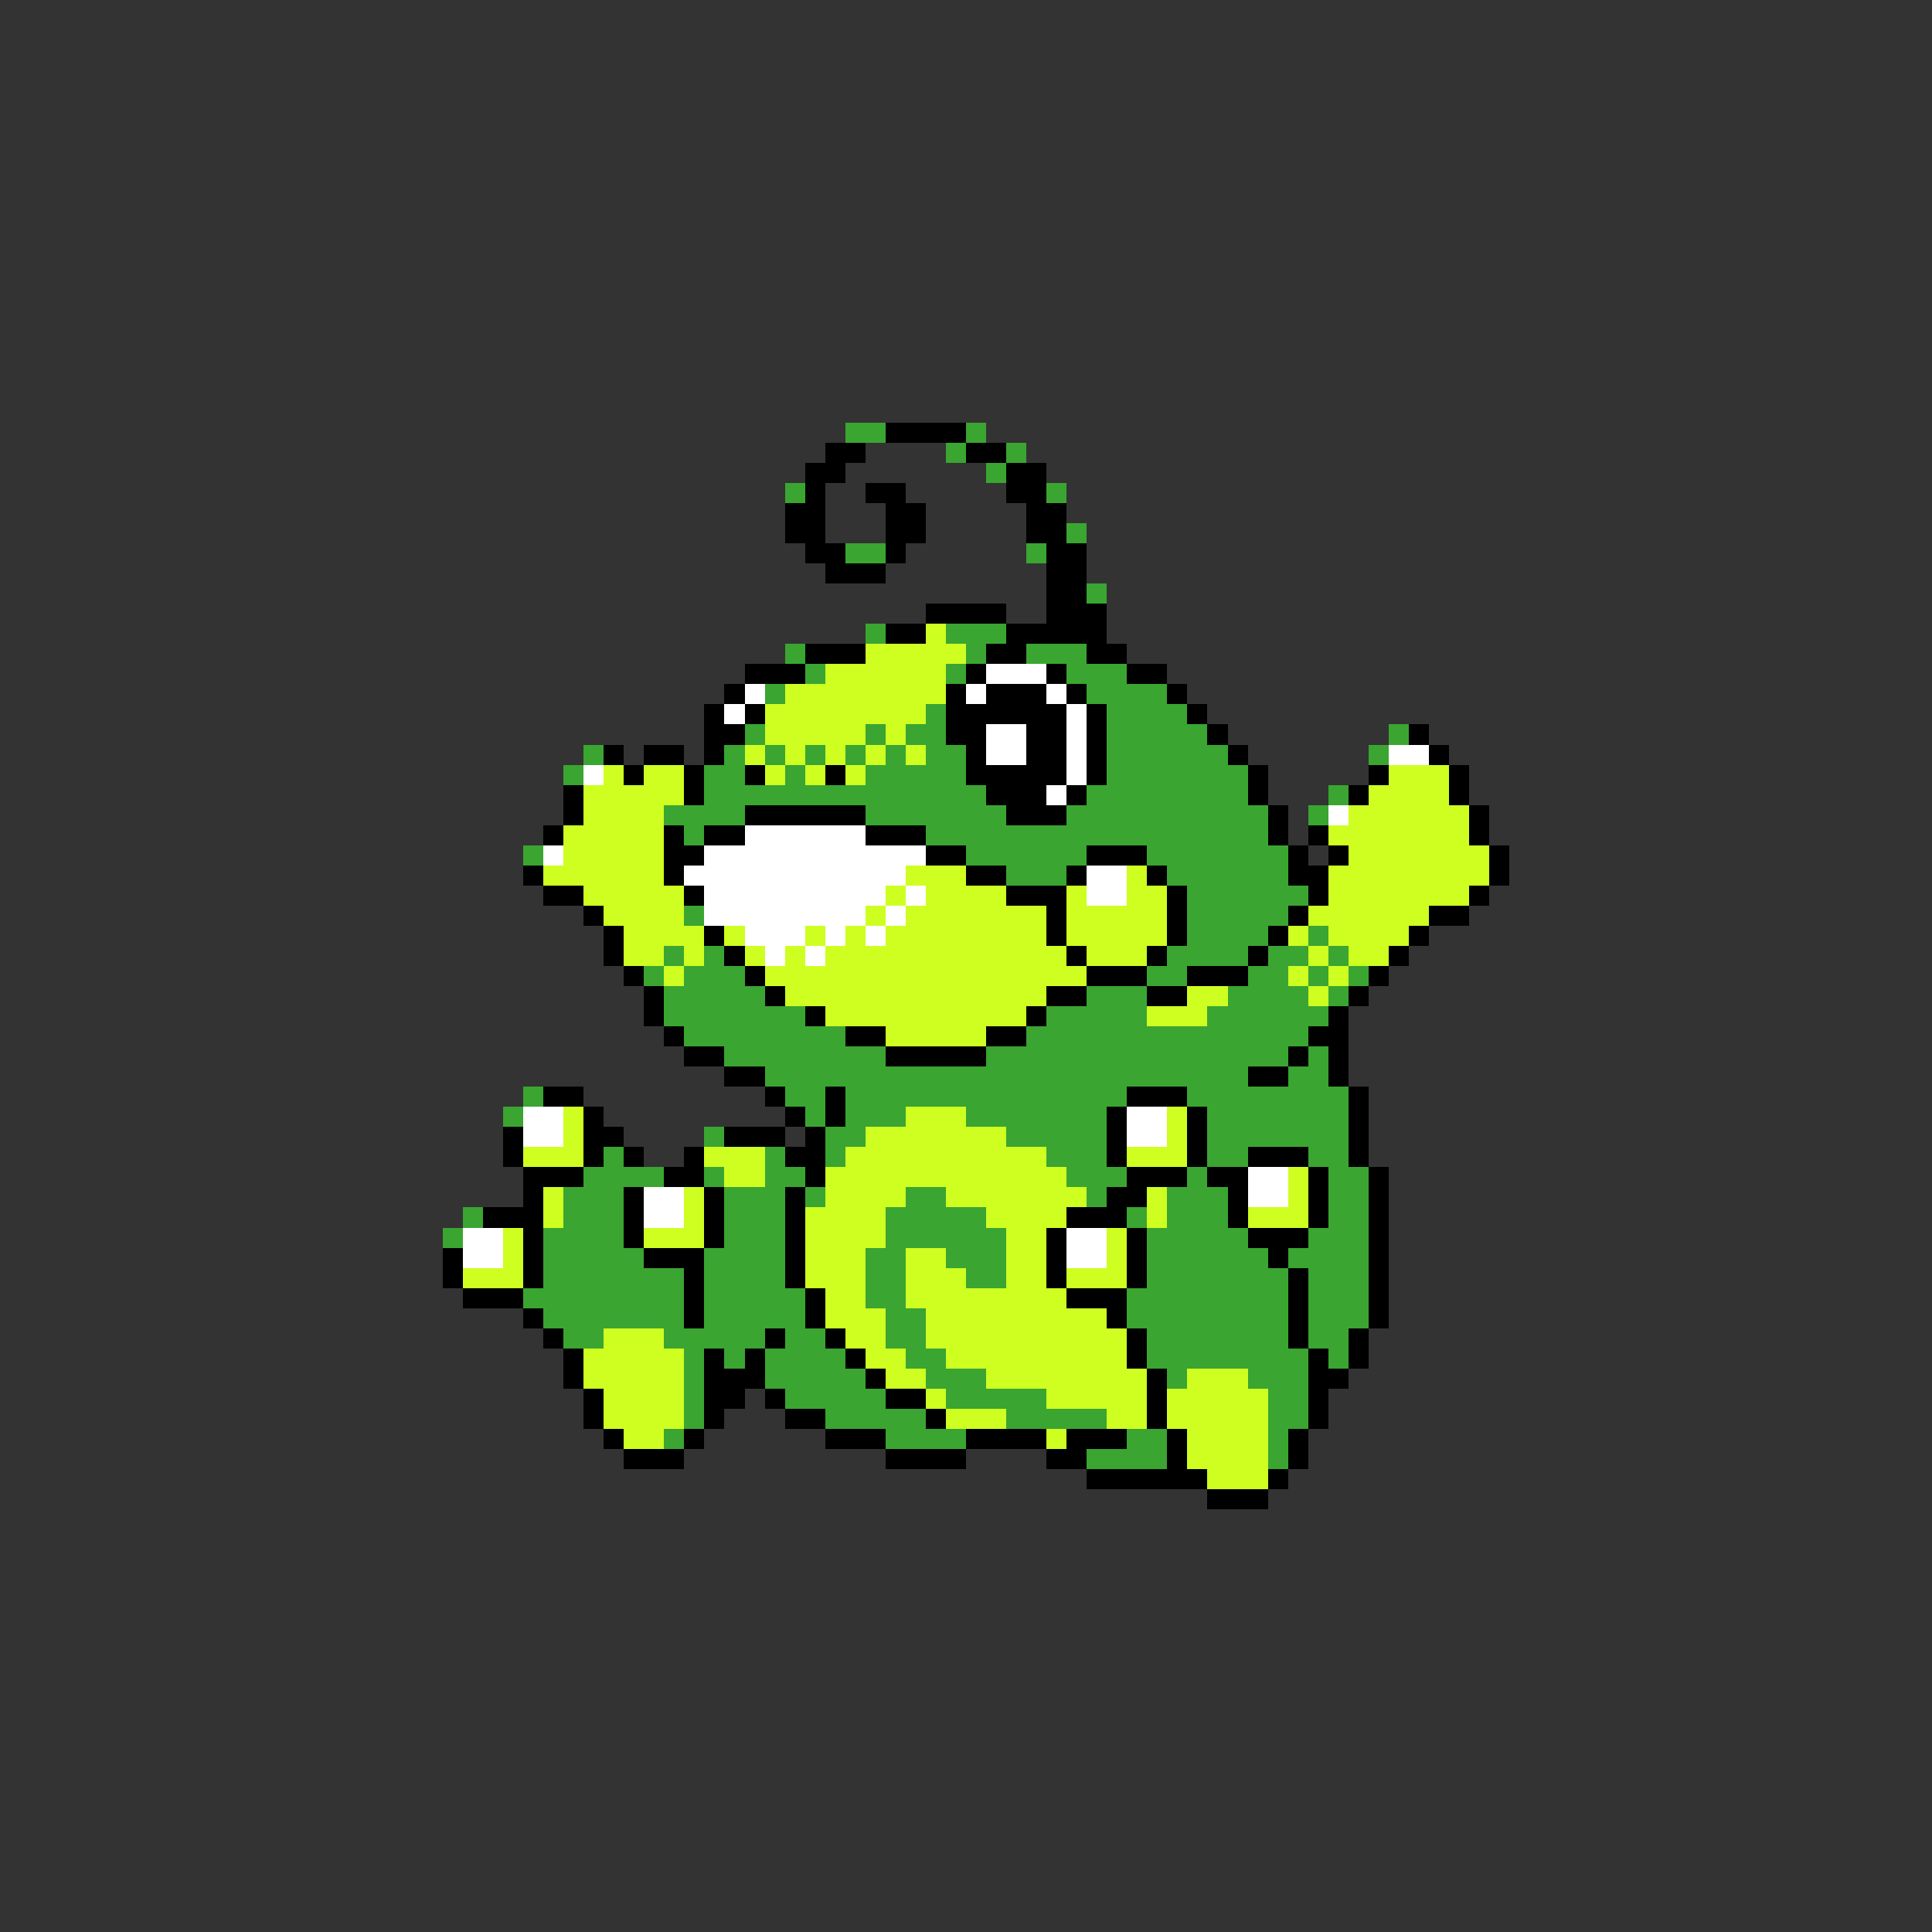 <svg xmlns="http://www.w3.org/2000/svg" viewBox="0 -0.5 96 96" shape-rendering="crispEdges">
<rect x="0" y="-0.5" width="96" height="96" fill="#333333" stroke="none"/>
<path stroke="#3aa531" d="M42 21h2M48 21h1M47 22h1M50 22h1M49 23h1M39 24h1M52 24h1M53 26h1M42 27h2M51 27h1M54 29h1M43 31h1M47 31h3M39 32h1M48 32h1M51 32h3M40 33h1M47 33h1M53 33h3M38 34h1M54 34h4M46 35h1M55 35h4M37 36h1M43 36h1M45 36h2M55 36h5M69 36h1M29 37h1M36 37h1M38 37h1M40 37h1M42 37h1M44 37h1M46 37h2M55 37h6M68 37h1M28 38h1M35 38h2M39 38h1M43 38h5M55 38h7M35 39h14M54 39h8M66 39h1M33 40h4M43 40h7M53 40h10M65 40h1M34 41h1M46 41h17M26 42h1M48 42h6M57 42h7M50 43h3M58 43h6M59 44h6M34 45h1M59 45h5M59 46h4M65 46h1M33 47h1M35 47h1M58 47h4M63 47h2M66 47h1M32 48h1M34 48h3M57 48h2M62 48h2M65 48h1M67 48h1M33 49h5M54 49h3M61 49h4M66 49h1M33 50h7M52 50h5M60 50h6M34 51h8M51 51h14M36 52h8M49 52h15M65 52h1M38 53h24M64 53h2M26 54h1M39 54h2M42 54h14M59 54h8M25 55h1M40 55h1M42 55h3M48 55h7M60 55h7M35 56h1M41 56h2M50 56h5M60 56h7M30 57h1M38 57h1M41 57h1M52 57h3M60 57h2M65 57h2M29 58h4M35 58h1M38 58h2M53 58h3M59 58h1M66 58h2M28 59h3M36 59h3M40 59h1M45 59h2M54 59h1M58 59h3M66 59h2M23 60h1M28 60h3M36 60h3M44 60h5M56 60h1M58 60h3M66 60h2M22 61h1M27 61h4M36 61h3M44 61h6M57 61h5M65 61h3M27 62h5M35 62h4M43 62h2M47 62h3M57 62h6M64 62h4M27 63h7M35 63h4M43 63h2M48 63h2M57 63h7M65 63h3M26 64h8M35 64h5M43 64h2M56 64h8M65 64h3M27 65h7M35 65h5M44 65h2M56 65h8M65 65h3M28 66h2M33 66h5M39 66h2M44 66h2M57 66h7M65 66h2M34 67h1M36 67h1M38 67h4M45 67h2M57 67h8M66 67h1M34 68h1M38 68h5M46 68h3M58 68h1M62 68h3M34 69h1M39 69h5M47 69h5M63 69h2M34 70h1M41 70h5M50 70h5M63 70h2M33 71h1M44 71h4M56 71h2M63 71h1M54 72h4M63 72h1" />
<path stroke="#000000" d="M44 21h4M41 22h2M48 22h2M40 23h2M50 23h2M40 24h1M43 24h2M50 24h2M39 25h2M44 25h2M51 25h2M39 26h2M44 26h2M51 26h2M40 27h2M44 27h1M52 27h2M41 28h3M52 28h2M52 29h2M46 30h4M52 30h3M44 31h2M50 31h5M40 32h3M49 32h2M54 32h2M37 33h3M48 33h1M52 33h1M56 33h2M36 34h1M47 34h1M49 34h3M53 34h1M58 34h1M35 35h1M37 35h1M47 35h6M54 35h1M59 35h1M35 36h2M47 36h2M51 36h2M54 36h1M60 36h1M70 36h1M30 37h1M32 37h2M35 37h1M48 37h1M51 37h2M54 37h1M61 37h1M71 37h1M31 38h1M34 38h1M37 38h1M41 38h1M48 38h5M54 38h1M62 38h1M68 38h1M72 38h1M28 39h1M34 39h1M49 39h3M53 39h1M62 39h1M67 39h1M72 39h1M28 40h1M37 40h6M50 40h3M63 40h1M73 40h1M27 41h1M33 41h1M35 41h2M43 41h3M63 41h1M65 41h1M73 41h1M33 42h2M46 42h2M54 42h3M64 42h1M66 42h1M74 42h1M26 43h1M33 43h1M48 43h2M53 43h1M57 43h1M64 43h2M74 43h1M27 44h2M34 44h1M50 44h3M58 44h1M65 44h1M73 44h1M29 45h1M52 45h1M58 45h1M64 45h1M71 45h2M30 46h1M35 46h1M52 46h1M58 46h1M63 46h1M70 46h1M30 47h1M36 47h1M53 47h1M57 47h1M62 47h1M69 47h1M31 48h1M37 48h1M54 48h3M59 48h3M68 48h1M32 49h1M38 49h1M52 49h2M57 49h2M67 49h1M32 50h1M40 50h1M51 50h1M66 50h1M33 51h1M42 51h2M49 51h2M65 51h2M34 52h2M44 52h5M64 52h1M66 52h1M36 53h2M62 53h2M66 53h1M27 54h2M38 54h1M41 54h1M56 54h3M67 54h1M29 55h1M39 55h1M41 55h1M55 55h1M59 55h1M67 55h1M25 56h1M29 56h2M36 56h3M40 56h1M55 56h1M59 56h1M67 56h1M25 57h1M29 57h1M31 57h1M34 57h1M39 57h2M55 57h1M59 57h1M62 57h3M67 57h1M26 58h3M33 58h2M40 58h1M56 58h3M60 58h2M65 58h1M68 58h1M26 59h1M31 59h1M35 59h1M39 59h1M55 59h2M61 59h1M65 59h1M68 59h1M24 60h3M31 60h1M35 60h1M39 60h1M53 60h3M61 60h1M65 60h1M68 60h1M26 61h1M31 61h1M35 61h1M39 61h1M52 61h1M56 61h1M62 61h3M68 61h1M22 62h1M26 62h1M32 62h3M39 62h1M52 62h1M56 62h1M63 62h1M68 62h1M22 63h1M26 63h1M34 63h1M39 63h1M52 63h1M56 63h1M64 63h1M68 63h1M23 64h3M34 64h1M40 64h1M53 64h3M64 64h1M68 64h1M26 65h1M34 65h1M40 65h1M55 65h1M64 65h1M68 65h1M27 66h1M38 66h1M41 66h1M56 66h1M64 66h1M67 66h1M28 67h1M35 67h1M37 67h1M42 67h1M56 67h1M65 67h1M67 67h1M28 68h1M35 68h3M43 68h1M57 68h1M65 68h2M29 69h1M35 69h2M38 69h1M44 69h2M57 69h1M65 69h1M29 70h1M35 70h1M39 70h2M46 70h1M57 70h1M65 70h1M30 71h1M34 71h1M41 71h3M48 71h4M53 71h3M58 71h1M64 71h1M31 72h3M44 72h4M52 72h2M58 72h1M64 72h1M54 73h6M63 73h1M60 74h3" />
<path stroke="#ceff21" d="M46 31h1M43 32h5M41 33h6M39 34h8M38 35h8M38 36h5M44 36h1M37 37h1M39 37h1M41 37h1M43 37h1M45 37h1M30 38h1M32 38h2M38 38h1M40 38h1M42 38h1M69 38h3M29 39h5M68 39h4M29 40h4M67 40h6M28 41h5M66 41h7M28 42h5M67 42h7M27 43h6M45 43h3M56 43h1M66 43h8M29 44h5M44 44h1M46 44h4M53 44h1M56 44h2M66 44h7M30 45h4M43 45h1M45 45h7M53 45h5M65 45h6M31 46h4M36 46h1M40 46h1M42 46h1M44 46h8M53 46h5M64 46h1M66 46h4M31 47h2M34 47h1M37 47h1M39 47h1M41 47h12M54 47h3M65 47h1M67 47h2M33 48h1M38 48h16M64 48h1M66 48h1M39 49h13M59 49h2M65 49h1M41 50h10M57 50h3M44 51h5M28 55h1M45 55h3M58 55h1M28 56h1M43 56h7M58 56h1M26 57h3M35 57h3M42 57h10M56 57h3M36 58h2M41 58h12M64 58h1M27 59h1M34 59h1M41 59h4M47 59h7M57 59h1M64 59h1M27 60h1M34 60h1M40 60h4M49 60h4M57 60h1M62 60h3M25 61h1M32 61h3M40 61h4M50 61h2M55 61h1M25 62h1M40 62h3M45 62h2M50 62h2M55 62h1M23 63h3M40 63h3M45 63h3M50 63h2M53 63h3M41 64h2M45 64h8M41 65h3M46 65h9M30 66h3M42 66h2M46 66h10M29 67h5M43 67h2M47 67h9M29 68h5M44 68h2M49 68h8M59 68h3M30 69h4M46 69h1M52 69h5M58 69h5M30 70h4M47 70h3M55 70h2M58 70h5M31 71h2M52 71h1M59 71h4M59 72h4M60 73h3" />
<path stroke="#ffffff" d="M49 33h3M37 34h1M48 34h1M52 34h1M36 35h1M53 35h1M49 36h2M53 36h1M49 37h2M53 37h1M69 37h2M29 38h1M53 38h1M52 39h1M66 40h1M37 41h6M27 42h1M35 42h11M34 43h11M54 43h2M35 44h9M45 44h1M54 44h2M35 45h8M44 45h1M37 46h3M41 46h1M43 46h1M38 47h1M40 47h1M26 55h2M56 55h2M26 56h2M56 56h2M62 58h2M32 59h2M62 59h2M32 60h2M23 61h2M53 61h2M23 62h2M53 62h2" />
</svg>